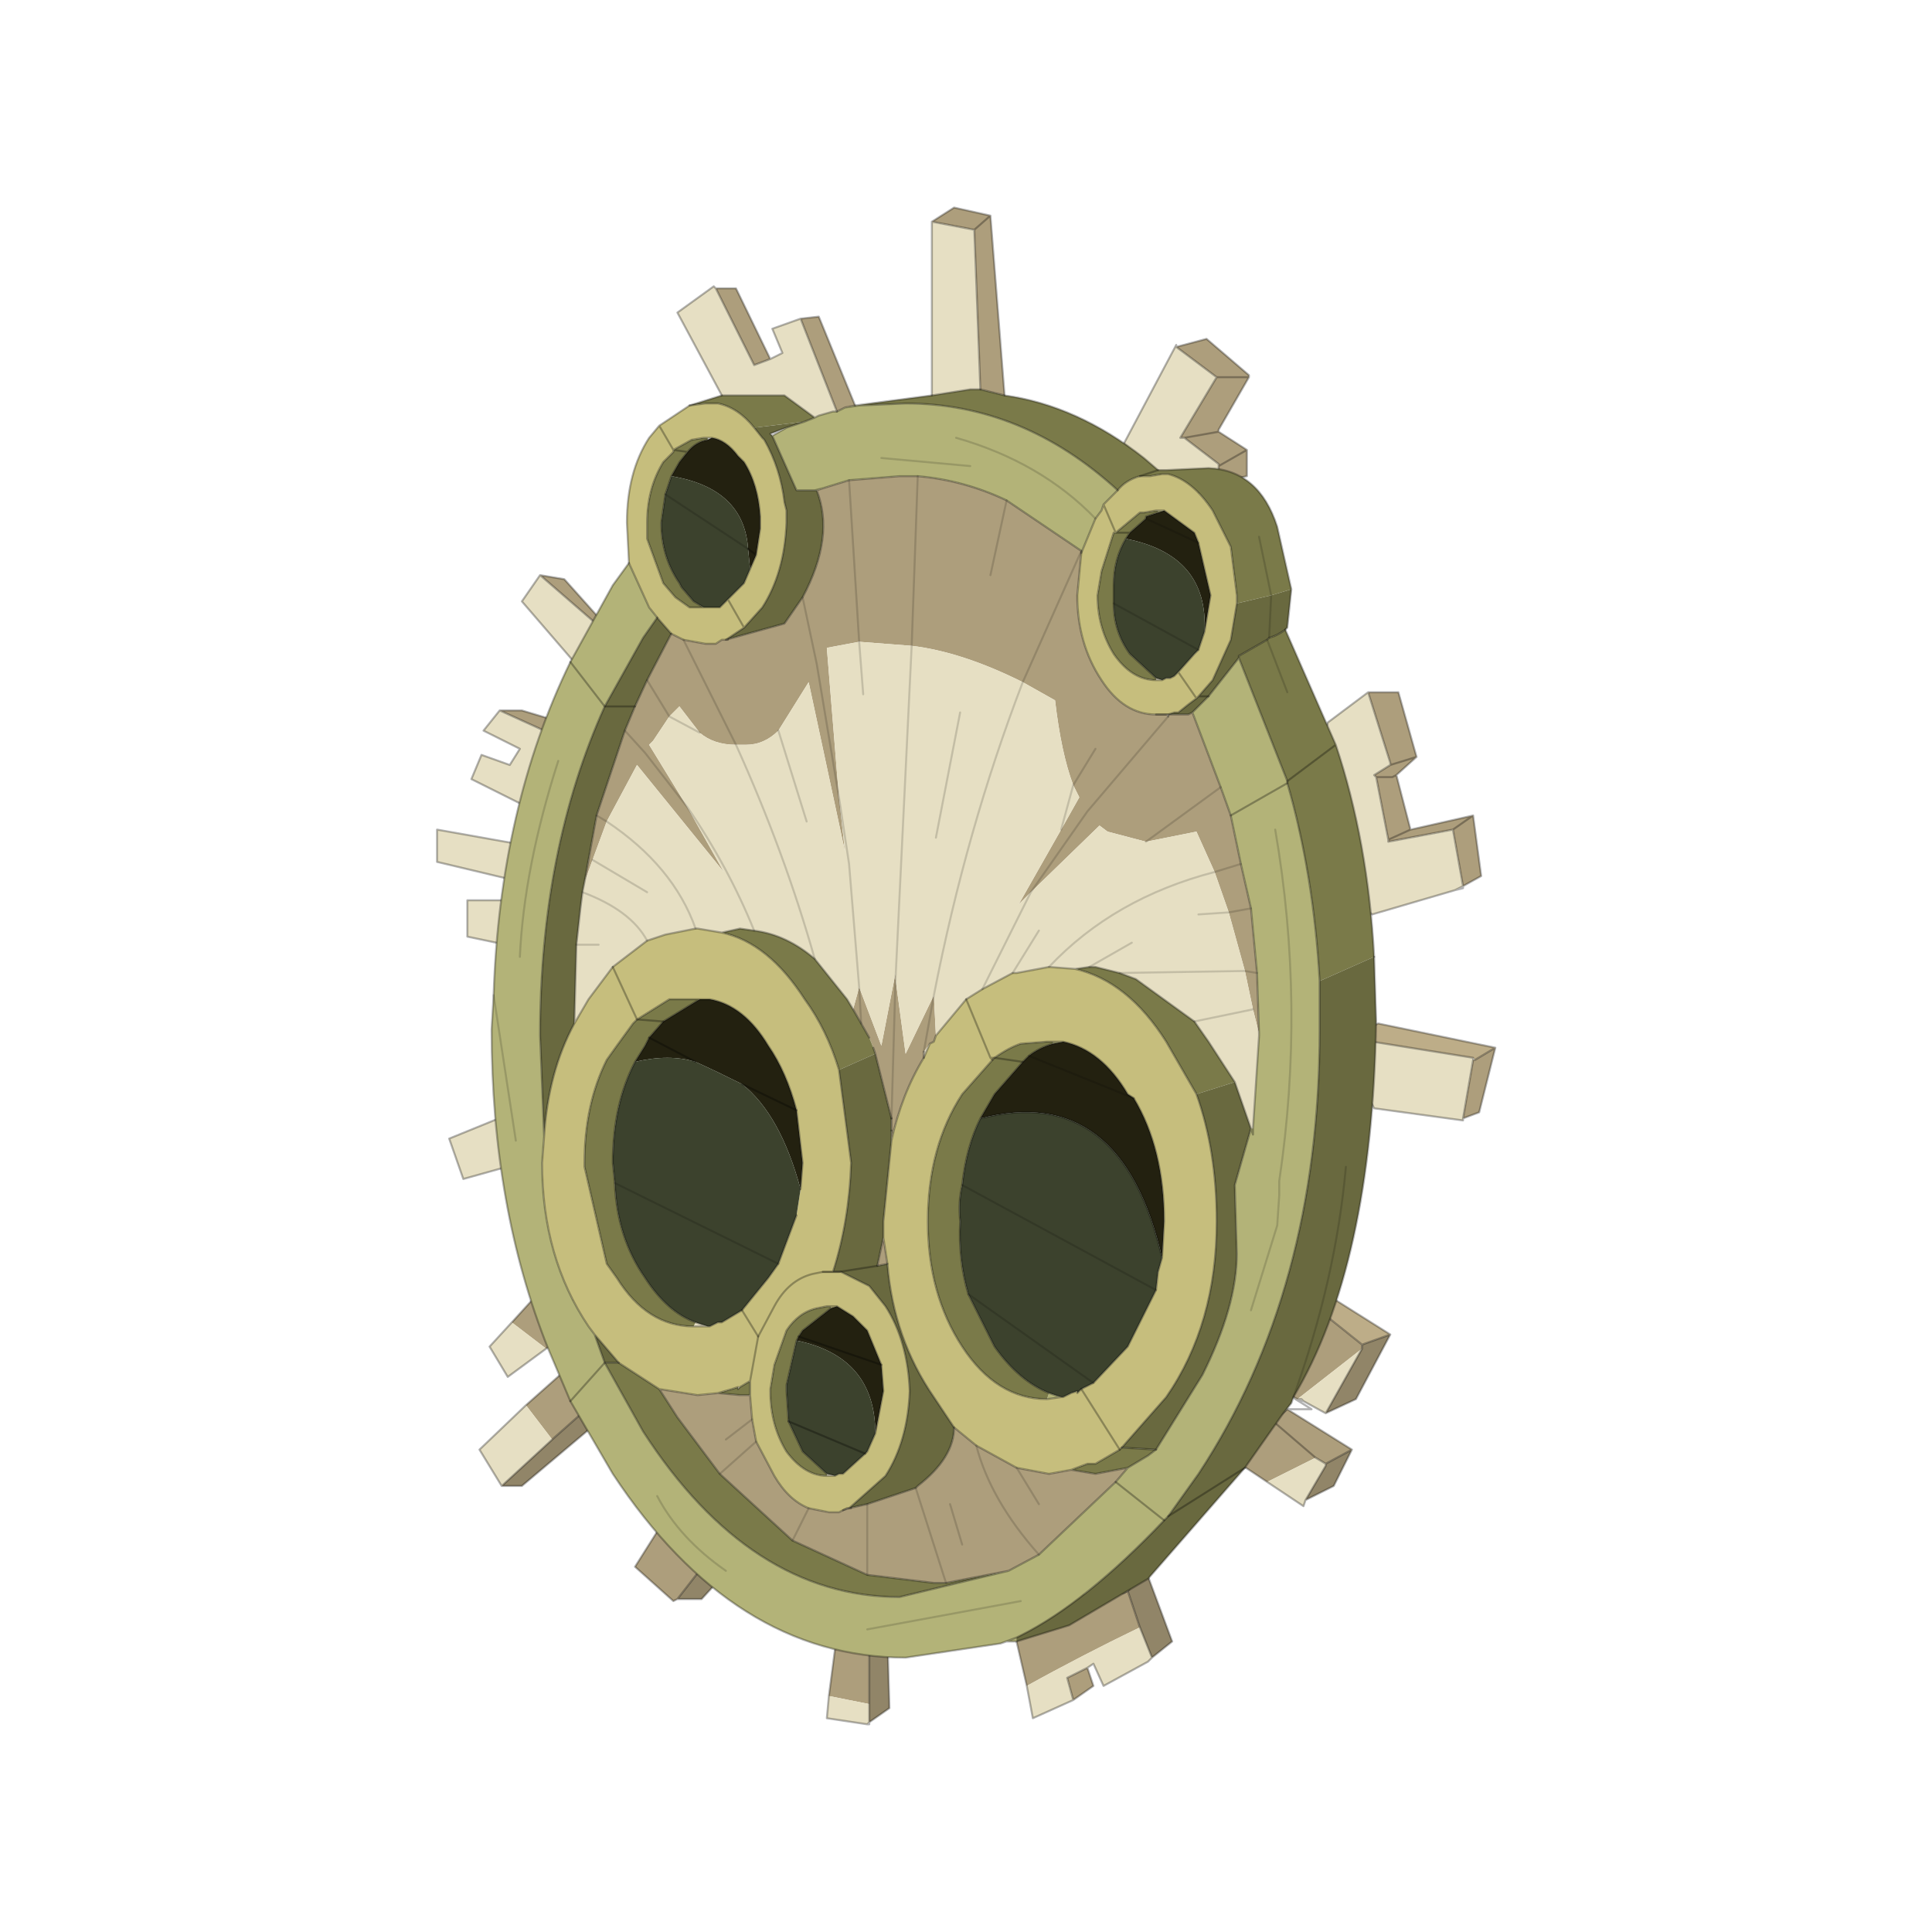 <?xml version="1.0" encoding="UTF-8" standalone="no"?>
<svg xmlns:xlink="http://www.w3.org/1999/xlink" height="440.0px" width="440.0px" xmlns="http://www.w3.org/2000/svg">
  <g transform="matrix(10.0, 0.0, 0.0, 10.0, 0.0, 0.0)">
    <use height="44.0" transform="matrix(0.909, 0.0, 0.0, 0.909, 2.0, 2.0)" width="44.0" xlink:href="#sprite0"/>
  </g>
  <defs>
    <g id="sprite0" transform="matrix(1.0, 0.0, 0.0, 1.0, 0.0, 0.0)">
      <use height="44.0" transform="matrix(1.0, 0.0, 0.0, 1.0, 0.0, 0.0)" width="44.0" xlink:href="#shape0"/>
      <use height="37.55" transform="matrix(1.012, 0.0, 0.0, 1.012, 8.75, 3.0)" width="26.2" xlink:href="#sprite1"/>
    </g>
    <g id="shape0" transform="matrix(1.0, 0.0, 0.0, 1.0, 0.0, 0.0)">
      <path d="M44.0 44.0 L0.0 44.0 0.0 0.0 44.0 0.0 44.0 44.0" fill="#43adca" fill-opacity="0.0" fill-rule="evenodd" stroke="none"/>
    </g>
    <g id="sprite1" transform="matrix(1.0, 0.0, 0.0, 1.0, 0.0, 0.0)">
      <use height="37.55" transform="matrix(1.0, 0.0, 0.0, 1.0, 0.0, 0.0)" width="26.2" xlink:href="#sprite2"/>
    </g>
    <g id="sprite2" transform="matrix(1.0, 0.0, 0.0, 1.0, 10.65, 19.55)">
      <use height="37.55" transform="matrix(1.0, 0.0, 0.0, 1.0, -10.65, -19.55)" width="26.2" xlink:href="#shape1"/>
    </g>
    <g id="shape1" transform="matrix(1.0, 0.0, 0.0, 1.0, 10.65, 19.55)">
      <path d="M7.65 -16.1 L8.4 -16.3 9.45 -15.4 9.45 -15.35 8.65 -15.35 9.45 -15.35 8.7 -14.05 8.7 -14.0 9.4 -13.55 9.4 -12.9 8.7 -12.75 8.7 -13.2 7.85 -13.85 8.7 -14.0 7.85 -13.85 7.75 -13.85 8.65 -15.35 7.65 -16.1 M9.4 -13.55 L8.7 -13.15 8.7 -13.2 8.7 -13.15 9.4 -13.55 M12.6 -5.45 L12.55 -5.5 12.95 -5.75 13.6 -5.95 12.95 -5.75 12.95 -5.8 12.4 -7.55 13.15 -7.55 13.6 -5.95 13.1 -5.5 13.0 -5.45 12.6 -5.45 13.0 -5.45 13.1 -5.5 13.45 -4.15 12.9 -3.9 12.6 -5.45 M14.75 -2.75 L14.5 -4.15 12.9 -3.85 12.9 -3.9 13.45 -4.15 15.0 -4.5 15.2 -3.0 14.75 -2.75 M14.5 -4.15 L15.0 -4.5 14.5 -4.15 M15.05 1.55 L15.55 1.25 15.15 2.85 14.75 3.0 15.0 1.55 15.05 1.55 M11.2 7.8 L11.25 7.8 12.25 8.6 12.25 8.7 10.65 9.95 10.55 9.9 10.5 9.8 11.2 7.8 M10.4 10.2 L12.0 11.2 11.35 11.55 11.1 11.4 10.05 10.5 10.4 10.2 M9.9 12.0 L9.0 11.4 10.05 10.5 11.1 11.4 9.9 12.0 M3.95 17.05 L3.65 15.75 3.65 14.45 5.65 14.85 6.35 14.75 6.45 14.7 6.75 15.6 Q5.3 16.3 3.95 17.05 M5.45 16.6 L5.6 17.05 5.1 17.4 4.95 16.85 5.45 16.6 M-8.1 -10.45 L-7.5 -10.35 -6.65 -9.4 -6.6 -9.15 -8.1 -10.45 M-9.1 -7.1 L-8.55 -7.1 -7.55 -6.8 -7.9 -6.55 -8.0 -6.6 -9.1 -7.1 M-8.45 10.1 L-7.55 9.3 -6.5 9.35 -6.9 10.15 -7.8 10.95 -8.45 10.1 M-8.8 8.05 L-8.3 7.5 -7.3 7.5 -7.8 8.6 -7.95 8.7 -8.8 8.05 M-4.7 14.9 L-4.8 14.95 -5.75 14.1 -5.15 13.15 -4.05 12.95 -4.05 13.0 -4.0 14.0 -4.7 14.9 M-0.3 15.9 L0.05 16.1 0.05 17.5 -0.95 17.3 -0.8 16.15 -0.45 15.8 -0.3 15.9" fill="#ad9e7c" fill-rule="evenodd" stroke="none"/>
      <path d="M7.65 -16.1 L8.65 -15.35 7.75 -13.85 7.85 -13.85 8.7 -13.2 8.7 -12.75 7.95 -12.35 6.35 -13.7 7.65 -16.15 7.65 -16.1 M12.95 -5.75 L12.55 -5.5 12.6 -5.45 12.9 -3.9 12.9 -3.85 14.5 -4.15 14.75 -2.75 14.55 -2.65 12.5 -2.05 10.5 -3.45 11.4 -6.8 12.4 -7.55 12.95 -5.8 12.95 -5.75 M11.7 1.1 L12.5 1.1 15.0 1.5 15.0 1.55 14.75 3.0 14.75 3.05 12.55 2.75 11.7 1.1 M11.35 10.3 L10.8 10.0 10.6 9.95 10.55 9.9 10.6 9.95 10.65 9.95 10.6 9.95 10.55 9.9 10.45 9.85 10.5 9.85 10.5 9.8 10.55 9.9 10.5 9.85 10.55 9.9 10.65 9.95 12.25 8.7 11.35 10.3 M10.85 12.45 L10.8 12.6 9.9 12.0 11.1 11.4 11.35 11.55 11.35 11.6 10.85 12.45 M10.55 9.9 L10.6 9.95 10.55 9.9 M10.65 9.95 L10.8 10.0 10.75 9.95 10.65 9.95 M6.95 16.45 L5.85 17.05 5.6 16.5 5.45 16.6 4.95 16.85 5.1 17.4 4.1 17.85 3.95 17.05 Q5.3 16.3 6.75 15.6 L7.05 16.35 6.95 16.45 M-6.6 -9.15 L-6.55 -8.25 -7.3 -8.35 -8.55 -9.8 -8.1 -10.45 -6.6 -9.15 M-8.0 -6.6 L-8.3 -4.65 -9.8 -5.4 -9.55 -6.0 -8.85 -5.75 -8.6 -6.15 -9.5 -6.6 -9.1 -7.1 -8.0 -6.6 M-8.55 -2.85 L-10.65 -3.35 -10.65 -4.15 -8.4 -3.75 -8.55 -2.85 M-9.9 -1.5 L-9.9 -2.4 -8.8 -2.4 -8.35 -1.75 -8.95 -1.3 -9.9 -1.5 M-9.05 12.1 L-9.6 11.2 -8.45 10.1 -7.8 10.95 -9.05 12.1 M-10.35 3.5 L-9.0 2.95 -8.3 3.5 -8.7 4.1 -8.75 4.15 -10.0 4.5 -10.35 3.5 M-7.95 8.7 L-8.9 9.4 -9.35 8.65 -8.8 8.05 -7.95 8.7 M-0.95 17.3 L0.05 17.5 0.05 17.95 0.0 18.0 -1.0 17.85 -0.95 17.3" fill="#e6dfc3" fill-rule="evenodd" stroke="none"/>
      <path d="M15.55 1.25 L15.05 1.55 15.0 1.5 12.5 1.1 11.7 1.1 11.65 1.1 12.65 0.65 15.55 1.25 M11.25 7.8 L11.6 7.5 12.95 8.35 12.25 8.6 11.25 7.8" fill="#bdad88" fill-rule="evenodd" stroke="none"/>
      <path d="M12.95 8.35 L12.1 9.95 11.35 10.3 12.25 8.7 12.25 8.6 12.95 8.35 M12.0 11.2 L11.55 12.1 10.85 12.45 11.35 11.6 11.35 11.55 12.0 11.2 M6.45 14.7 L6.9 14.2 7.55 15.95 7.05 16.35 6.75 15.6 6.45 14.7 M-6.9 10.15 L-6.65 10.5 -8.55 12.1 -9.05 12.1 -7.8 10.95 -6.9 10.15 M-4.7 14.9 L-4.0 14.0 -4.05 13.0 Q-3.6 13.25 -3.25 13.45 L-3.55 14.3 -4.1 14.9 -4.7 14.9 M0.05 17.5 L0.05 16.1 -0.3 15.9 0.5 15.85 0.55 17.6 0.05 17.95 0.05 17.5" fill="#918568" fill-rule="evenodd" stroke="none"/>
      <path d="M9.45 -15.35 L9.45 -15.4 8.4 -16.3 7.65 -16.1 8.65 -15.35 9.45 -15.35 8.7 -14.05 8.7 -14.0 9.4 -13.55 9.4 -12.9 8.7 -12.75 7.95 -12.35 6.35 -13.7 7.65 -16.15 7.65 -16.1 M8.7 -14.0 L7.85 -13.85 8.7 -13.2 8.7 -13.15 9.4 -13.55 M7.85 -13.85 L7.75 -13.85 8.65 -15.35 M8.7 -12.75 L8.7 -13.2 M12.95 -5.75 L12.55 -5.5 12.6 -5.45 13.0 -5.45 13.1 -5.5 13.6 -5.95 12.95 -5.75 12.95 -5.8 12.4 -7.55 11.4 -6.8 10.5 -3.45 12.5 -2.05 14.55 -2.65 14.75 -2.75 14.5 -4.15 12.9 -3.85 12.9 -3.9 12.6 -5.45 M12.4 -7.55 L13.15 -7.55 13.6 -5.95 M13.45 -4.15 L12.9 -3.9 M14.55 -2.65 L14.75 -2.7 14.75 -2.75 15.2 -3.0 15.0 -4.5 14.5 -4.15 M13.45 -4.15 L13.1 -5.5 M15.0 -4.5 L13.45 -4.15 M15.05 1.55 L15.55 1.25 12.65 0.65 11.65 1.1 11.7 1.1 12.5 1.1 15.0 1.5 15.0 1.55 14.75 3.0 15.15 2.85 15.55 1.25 M15.05 1.55 L15.0 1.55 M14.75 3.0 L14.75 3.05 12.55 2.75 11.7 1.1 11.6 1.1 11.65 1.1 M11.25 7.8 L11.2 7.75 11.2 7.8 10.5 9.8 10.5 9.85 10.55 9.9 10.65 9.95 10.6 9.95 10.55 9.9 10.45 9.85 11.0 10.2 10.4 10.2 12.0 11.2 11.55 12.1 10.85 12.45 10.8 12.6 9.9 12.0 9.0 11.4 10.05 10.5 10.4 10.2 M11.25 7.8 L11.6 7.5 12.95 8.35 12.1 9.95 11.35 10.3 10.8 10.0 10.6 9.95 11.0 10.2 M10.55 9.9 L10.6 9.95 10.55 9.9 10.5 9.8 10.45 9.8 10.5 9.85 10.45 9.85 10.45 9.8 M12.25 8.7 L12.25 8.6 11.25 7.8 M10.65 9.95 L10.75 9.95 10.8 10.0 10.65 9.95 M12.95 8.35 L12.25 8.6 M3.95 17.05 L3.65 15.75 3.65 14.45 5.65 14.85 6.35 14.75 6.45 14.7 6.9 14.2 7.55 15.95 7.05 16.35 6.95 16.45 5.85 17.05 5.6 16.5 5.45 16.6 5.6 17.05 5.1 17.4 4.1 17.85 3.95 17.05 M6.75 15.6 L6.45 14.7 M5.1 17.4 L4.95 16.85 5.45 16.6 M7.05 16.35 L6.95 16.45 M6.75 15.6 L7.05 16.35 M11.1 11.4 L10.05 10.5 M11.35 11.55 L11.1 11.4 M10.85 12.45 L11.35 11.6 11.35 11.55 12.0 11.2 M11.35 10.3 L12.25 8.7 M-8.1 -10.45 L-7.5 -10.35 -6.65 -9.4 -6.6 -9.15 -6.55 -8.25 -7.3 -8.35 -8.55 -9.8 -8.1 -10.45 -6.6 -9.15 M-8.0 -6.6 L-8.3 -4.65 -9.8 -5.4 -9.55 -6.0 -8.85 -5.75 -8.6 -6.15 -9.5 -6.6 -9.1 -7.1 -8.55 -7.1 -7.55 -6.8 -7.9 -6.55 -8.0 -6.6 -9.1 -7.1 M-8.55 -2.85 L-10.65 -3.35 -10.65 -4.15 -8.4 -3.75 -8.55 -2.85 M-9.9 -1.5 L-8.95 -1.3 -8.35 -1.75 -8.8 -2.4 -9.9 -2.4 -9.9 -1.5 M-8.45 10.1 L-7.55 9.3 -6.5 9.35 -6.9 10.15 -6.65 10.5 -8.55 12.1 -9.05 12.1 -9.6 11.2 -8.45 10.1 M-7.8 10.95 L-6.9 10.15 M-10.35 3.5 L-9.0 2.95 -8.3 3.5 -8.7 4.1 -8.75 4.15 -10.0 4.5 -10.35 3.5 M-8.8 8.05 L-8.3 7.5 -7.3 7.5 -7.8 8.6 -7.95 8.7 -8.9 9.4 -9.35 8.65 -8.8 8.05 M-9.05 12.1 L-7.8 10.95 M-4.05 13.0 L-4.05 12.95 -5.15 13.15 -5.75 14.1 -4.8 14.95 -4.7 14.9 -4.0 14.0 -4.05 13.0 Q-3.6 13.25 -3.25 13.45 L-3.55 14.3 -4.1 14.9 -4.7 14.9 M0.05 17.5 L0.05 16.1 -0.3 15.9 -0.45 15.8 -0.8 16.15 -0.95 17.3 -1.0 17.85 0.0 18.0 0.05 17.95 0.05 18.0 0.0 18.0 M0.05 17.5 L0.05 17.95 0.55 17.6 0.5 15.85 -0.3 15.9" fill="none" stroke="#000000" stroke-linecap="round" stroke-linejoin="round" stroke-opacity="0.302" stroke-width="0.05"/>
      <path d="M2.8 -15.05 L2.65 -19.0 1.6 -19.2 2.15 -19.55 3.05 -19.35 3.4 -14.9 3.2 -14.95 2.8 -15.05 M2.65 -19.0 L3.05 -19.35 2.65 -19.0 M-1.1 -12.6 L-0.45 -12.8 0.8 -12.9 1.25 -12.9 Q2.4 -12.8 3.45 -12.3 L5.3 -11.05 5.3 -11.0 5.2 -9.95 Q5.2 -8.75 5.8 -7.85 6.35 -7.0 7.15 -7.0 L7.4 -7.0 7.45 -6.95 7.45 -7.0 7.95 -7.0 8.05 -7.05 8.75 -5.2 9.0 -4.5 9.25 -3.3 8.6 -3.1 9.25 -3.3 9.5 -2.2 9.65 -0.6 9.7 0.9 9.55 0.3 9.35 -0.65 8.95 -2.1 9.5 -2.2 8.95 -2.1 8.6 -3.1 8.15 -4.1 6.9 -3.85 5.95 -4.1 5.75 -4.25 4.05 -2.6 3.75 -2.3 4.8 -4.15 5.25 -4.95 5.1 -5.25 Q4.8 -6.05 4.65 -7.35 L3.85 -7.8 5.3 -11.05 3.85 -7.8 Q2.35 -8.55 1.1 -8.7 L-0.2 -8.8 -1.0 -8.65 -0.7 -4.95 -1.25 -8.25 -1.6 -9.9 -1.25 -8.25 -0.7 -4.95 -0.55 -3.6 -1.45 -7.8 -2.2 -6.6 Q-2.55 -6.25 -3.0 -6.25 L-3.25 -6.25 -4.55 -8.85 -3.25 -6.25 Q-3.8 -6.25 -4.15 -6.55 L-4.65 -7.2 -4.9 -6.95 -5.45 -7.85 -4.9 -6.95 -5.3 -6.35 -5.4 -6.25 -4.45 -4.7 -5.5 -6.05 -6.0 -6.6 -5.5 -6.05 -4.45 -4.7 -3.55 -3.1 -5.7 -5.75 -6.45 -4.35 -6.7 -4.5 -6.45 -4.35 -6.8 -3.4 -7.0 -2.85 -6.7 -4.5 -6.0 -6.6 -5.75 -7.2 -5.45 -7.85 -4.85 -9.0 -4.55 -8.85 -4.0 -8.75 -3.75 -8.75 -3.6 -8.85 -3.5 -8.85 -3.45 -8.85 -3.5 -8.85 -2.05 -9.25 -1.6 -9.9 Q-0.8 -11.4 -1.25 -12.55 L-1.1 -12.6 M-3.75 -17.55 L-3.25 -17.55 -2.4 -15.8 -2.8 -15.65 -3.75 -17.55 M-1.65 -16.8 L-1.2 -16.85 -0.3 -14.65 -0.55 -14.6 -0.75 -14.5 -1.65 -16.8 M-0.45 -12.8 L-0.2 -8.8 -0.45 -12.8 M5.65 -6.15 L5.1 -5.25 5.65 -6.15 M7.45 -6.95 L5.45 -4.6 4.05 -2.6 5.45 -4.6 7.45 -6.95 M6.9 -3.85 L8.75 -5.2 6.9 -3.85 M6.45 11.65 L6.15 12.0 4.25 13.8 3.5 14.2 1.95 14.5 1.2 12.15 1.95 14.5 1.65 14.5 0.0 14.3 -1.85 13.45 -3.65 11.8 -4.7 10.4 -5.15 9.7 -4.2 9.85 -3.7 9.8 -3.15 9.85 -2.9 9.85 -2.85 10.45 -2.75 11.0 -2.3 11.85 Q-1.95 12.45 -1.45 12.65 L-0.95 12.75 -0.7 12.75 -0.6 12.7 -0.45 12.65 0.0 12.55 1.2 12.15 1.25 12.1 Q2.15 11.4 2.15 10.65 L2.7 11.1 Q3.05 12.45 4.25 13.8 3.05 12.45 2.7 11.1 L3.7 11.65 4.5 11.8 5.05 11.7 5.65 11.8 6.45 11.65 M9.35 -0.65 L9.65 -0.6 9.35 -0.65 M3.05 -10.45 L3.45 -12.3 3.05 -10.45 M0.7 -0.45 L0.95 1.4 1.65 -0.05 1.7 0.95 1.65 1.1 1.55 1.15 1.4 1.35 1.4 1.5 Q0.85 2.4 0.6 3.55 L0.6 3.3 0.6 3.0 0.7 -0.45 0.6 3.0 0.2 1.4 0.15 1.25 0.05 1.0 -0.15 0.65 -0.35 0.3 -0.2 -0.25 0.35 1.2 0.7 -0.6 0.7 -0.45 M1.4 1.35 L1.65 -0.05 1.4 1.35 M4.25 12.55 L3.7 11.65 4.25 12.55 M0.5 6.6 L0.25 6.65 0.4 5.95 0.5 6.6 M2.35 13.55 L2.05 12.55 2.35 13.55 M-0.15 0.65 L-0.2 -0.25 -0.15 0.65 M-1.85 13.45 L-1.45 12.65 -1.85 13.45 M-3.5 10.95 L-2.85 10.45 -3.5 10.95 M-3.65 11.8 L-2.75 11.0 -3.65 11.8 M0.0 14.3 L0.0 12.55 0.0 14.3 M1.1 -8.7 L1.25 -12.9 1.1 -8.7" fill="#ad9e7c" fill-rule="evenodd" stroke="none"/>
      <path d="M1.6 -19.2 L2.65 -19.0 2.8 -15.05 2.55 -15.05 1.6 -14.9 1.6 -19.2 M-3.6 -14.9 L-4.7 -16.95 -3.8 -17.6 -3.75 -17.55 -2.8 -15.65 -2.4 -15.8 -2.1 -15.95 -2.35 -16.55 -1.65 -16.8 -0.75 -14.5 -0.85 -14.5 -1.2 -14.4 -1.3 -14.35 -2.05 -14.9 -3.6 -14.9 M-0.7 -4.95 L-1.0 -8.65 -0.2 -8.8 1.1 -8.7 Q2.35 -8.55 3.85 -7.8 L4.65 -7.35 Q4.8 -6.05 5.1 -5.25 L4.8 -4.15 5.1 -5.25 5.25 -4.95 4.8 -4.15 3.75 -2.3 4.05 -2.6 5.75 -4.25 5.95 -4.1 6.9 -3.85 8.15 -4.1 8.6 -3.1 Q6.1 -2.45 4.5 -0.75 6.1 -2.45 8.6 -3.1 L8.95 -2.1 9.35 -0.65 9.55 0.3 9.7 0.9 9.7 0.95 9.55 3.25 9.5 3.25 9.1 2.1 8.45 1.1 8.1 0.6 6.65 -0.45 6.25 -0.6 5.65 -0.75 5.5 -0.75 5.15 -0.7 4.5 -0.75 3.7 -0.6 3.6 -0.6 4.25 -1.65 3.6 -0.6 2.85 -0.2 4.05 -2.6 2.85 -0.2 2.45 0.05 1.7 0.95 1.65 -0.05 0.95 1.4 0.7 -0.45 1.1 -8.7 0.7 -0.45 0.7 -0.6 0.35 1.2 -0.2 -0.25 -0.45 -3.3 -0.7 -4.95 -0.45 -3.3 -0.2 -0.25 -0.35 0.3 -0.5 0.05 -1.3 -0.95 Q-2.05 -3.6 -3.25 -6.25 -2.05 -3.6 -1.3 -0.95 -2.0 -1.55 -2.8 -1.65 -3.45 -3.25 -4.45 -4.7 -3.45 -3.25 -2.8 -1.65 L-3.15 -1.7 -3.6 -1.6 -4.2 -1.7 -4.25 -1.7 -5.0 -1.55 -5.45 -1.4 Q-5.85 -2.15 -7.05 -2.6 -5.85 -2.15 -5.45 -1.4 L-6.3 -0.75 -6.9 0.05 -7.25 0.65 -7.25 0.6 -7.2 -1.3 -7.1 -2.2 -7.05 -2.6 -7.0 -2.85 -6.8 -3.4 -6.45 -4.35 -5.7 -5.75 -3.55 -3.1 -4.45 -4.7 -5.4 -6.25 -5.3 -6.35 -4.9 -6.95 -4.65 -7.2 -4.15 -6.55 Q-3.8 -6.25 -3.25 -6.25 L-3.0 -6.25 Q-2.55 -6.25 -2.2 -6.6 L-1.45 -7.8 -0.55 -3.6 -0.7 -4.95 M7.15 -7.85 L7.15 -7.9 7.3 -7.85 7.15 -7.85 M7.45 -6.95 L7.4 -7.0 7.45 -7.0 7.45 -6.95 M7.15 -7.0 L7.4 -7.0 7.15 -7.0 M6.55 -1.35 L5.5 -0.75 6.55 -1.35 M8.2 -2.05 L8.95 -2.1 8.2 -2.05 M9.35 -0.65 L6.25 -0.6 9.35 -0.65 M1.7 -3.95 L2.3 -7.05 1.7 -3.95 M3.85 -7.8 Q2.45 -4.15 1.65 -0.05 2.45 -4.15 3.85 -7.8 M9.55 0.3 L8.1 0.6 9.55 0.3 M1.4 1.35 L1.55 1.15 1.4 1.5 1.4 1.35 M-0.1 -7.5 L-0.2 -8.8 -0.1 -7.5 M-3.85 -9.65 L-4.05 -9.65 -3.85 -9.65 M-4.15 -6.55 L-4.9 -6.95 -4.15 -6.55 M-5.45 -2.6 L-6.8 -3.4 -5.45 -2.6 M-6.45 -4.35 Q-4.8 -3.25 -4.25 -1.7 -4.8 -3.25 -6.45 -4.35 M-4.15 0.05 L-3.9 0.05 -4.15 0.05 M-6.65 -1.3 L-7.2 -1.3 -6.65 -1.3 M-1.5 -4.35 L-2.2 -6.6 -1.5 -4.35 M-4.3 8.15 L-4.25 8.05 -3.95 8.15 -4.3 8.15 M-3.2 9.65 L-3.15 9.65 -3.2 9.7 -3.2 9.65 M-1.0 11.85 L-1.0 11.8 -0.8 11.85 -1.0 11.85 M-0.6 12.7 L-0.5 12.65 -0.45 12.65 -0.4 12.65 -0.45 12.65 -0.6 12.7" fill="#e6dfc3" fill-rule="evenodd" stroke="none"/>
      <path d="M5.3 -11.0 L5.3 -11.05 3.45 -12.3 Q2.4 -12.8 1.25 -12.9 L0.8 -12.9 -0.45 -12.8 -1.1 -12.6 -1.3 -12.55 -1.1 -12.6 -1.25 -12.55 -1.3 -12.55 -1.75 -12.55 -2.35 -13.9 -2.0 -14.1 -1.55 -14.25 -1.3 -14.35 -1.2 -14.4 -0.85 -14.5 -0.75 -14.5 -0.55 -14.6 -0.2 -14.65 -0.55 -14.6 -0.3 -14.65 -0.2 -14.65 0.95 -14.7 Q3.85 -14.7 6.2 -12.55 L5.85 -12.2 5.8 -12.05 5.65 -11.85 5.3 -11.0 M2.2 -13.85 Q4.3 -13.25 5.65 -11.85 4.3 -13.25 2.2 -13.85 M3.7 15.95 L3.45 15.95 3.7 15.85 3.3 16.0 0.95 16.35 Q-3.3 16.35 -6.3 11.8 L-7.35 10.0 -7.9 8.7 Q-9.3 5.2 -9.3 0.8 L-9.25 -0.05 Q-9.1 -4.7 -7.35 -8.3 L-6.3 -10.2 -5.9 -10.75 -5.4 -9.65 -5.2 -9.4 -5.55 -8.9 -6.5 -7.2 -7.35 -8.3 -6.5 -7.2 Q-8.1 -3.65 -8.1 0.95 L-8.0 3.45 -8.05 4.1 Q-8.05 6.45 -6.9 8.15 L-6.75 8.35 -6.5 9.05 -5.55 10.75 Q-2.9 14.85 0.8 14.85 L3.5 14.2 4.25 13.8 6.15 12.0 6.45 11.65 6.95 11.35 7.15 11.2 8.3 9.35 Q9.15 7.65 9.15 6.35 L9.1 4.65 9.5 3.25 9.55 3.4 9.55 3.25 9.55 3.4 9.5 3.25 9.55 3.25 9.7 0.95 9.7 0.9 9.65 -0.6 9.5 -2.2 9.25 -3.3 9.0 -4.5 8.75 -5.2 8.05 -7.05 8.45 -7.45 9.2 -8.4 10.4 -5.35 10.4 -5.3 Q11.05 -3.05 11.2 -0.4 L11.2 0.8 Q11.2 7.25 8.2 11.8 L7.45 12.85 7.35 12.95 6.15 12.0 7.35 12.95 Q5.4 15.0 3.8 15.8 L3.7 15.85 3.7 15.95 M7.2 -12.0 L7.2 -12.05 7.35 -12.05 7.2 -12.0 M7.45 -7.0 L7.4 -7.0 7.45 -7.0 M9.0 -4.5 L10.4 -5.3 9.0 -4.5 M9.5 7.75 L10.15 5.65 10.2 4.9 10.2 4.55 Q10.85 0.2 10.1 -4.15 10.85 0.2 10.2 4.55 L10.2 4.9 10.15 5.65 9.5 7.75 M4.6 1.15 L4.6 1.1 4.85 1.1 4.6 1.15 M4.45 9.95 L4.5 9.8 4.8 9.9 4.45 9.95 M5.6 11.55 L5.65 11.55 5.6 11.55 M3.8 15.8 L3.7 15.85 3.8 15.8 M-8.6 -1.0 Q-8.5 -3.2 -7.65 -5.85 -8.5 -3.2 -8.6 -1.0 M-8.7 3.55 L-9.25 -0.05 -8.7 3.55 M-3.5 14.2 Q-4.65 13.4 -5.2 12.35 -4.65 13.4 -3.5 14.2 M-7.35 10.0 L-6.5 9.05 -7.35 10.0 M3.8 14.95 L0.0 15.65 3.8 14.95 M2.55 -13.15 L0.35 -13.35 2.55 -13.15" fill="#b3b378" fill-rule="evenodd" stroke="none"/>
      <path d="M1.6 -14.9 L2.55 -15.05 2.8 -15.05 3.2 -14.95 3.4 -14.9 Q5.2 -14.65 6.85 -13.35 L7.2 -13.05 7.4 -13.05 8.45 -13.1 Q9.7 -13.05 10.15 -11.65 L10.5 -10.1 10.0 -9.95 9.15 -9.75 9.15 -9.95 9.0 -11.15 8.55 -12.05 Q8.05 -12.8 7.45 -12.95 L7.3 -12.95 7.0 -12.9 6.75 -12.9 7.2 -13.05 6.75 -12.9 Q6.4 -12.8 6.2 -12.55 3.85 -14.7 0.95 -14.7 L-0.2 -14.65 -0.3 -14.65 1.6 -14.9 M10.35 -9.1 L11.6 -6.25 Q12.4 -3.85 12.55 -1.0 L11.2 -0.4 Q11.05 -3.05 10.4 -5.3 L10.4 -5.35 9.2 -8.4 9.2 -8.45 9.9 -8.85 9.95 -8.9 Q10.15 -8.95 10.35 -9.1 M-4.4 -14.65 L-3.6 -14.9 -2.05 -14.9 -1.3 -14.35 -1.55 -14.25 -2.8 -14.1 Q-3.2 -14.6 -3.7 -14.7 L-4.0 -14.7 -4.4 -14.65 M9.7 -11.4 L10.0 -9.95 9.7 -11.4 M6.15 -11.5 L6.75 -12.0 6.85 -12.0 7.15 -12.05 7.2 -12.05 7.2 -12.0 6.9 -11.9 6.9 -11.85 6.5 -11.5 6.4 -11.35 Q6.1 -10.85 6.1 -10.2 L6.1 -9.95 6.1 -9.75 Q6.1 -9.05 6.5 -8.5 L7.15 -7.9 7.15 -7.85 Q6.55 -7.85 6.1 -8.5 5.7 -9.15 5.7 -9.95 L5.8 -10.55 6.1 -11.5 6.15 -11.5 6.5 -11.5 6.15 -11.5 M11.6 -6.25 L10.4 -5.35 11.6 -6.25 M5.15 -0.7 L5.5 -0.75 5.65 -0.75 6.25 -0.6 6.65 -0.45 8.1 0.6 8.45 1.1 9.1 2.1 8.15 2.4 7.4 1.1 Q6.45 -0.4 5.15 -0.7 M7.15 11.2 L6.95 11.35 6.45 11.65 5.65 11.8 5.05 11.7 5.45 11.55 5.6 11.55 5.65 11.55 6.25 11.2 6.3 11.15 7.15 11.2 M10.4 -7.55 L9.9 -8.85 10.4 -7.55 M4.6 1.15 Q4.25 1.25 4.0 1.45 L3.85 1.6 3.15 1.5 3.85 1.6 3.15 2.4 2.8 3.0 Q2.45 3.7 2.35 4.65 2.25 5.05 2.3 5.55 2.25 6.5 2.5 7.35 L3.15 8.65 Q3.75 9.5 4.5 9.8 L4.45 9.95 Q3.2 9.95 2.35 8.65 1.5 7.35 1.5 5.55 1.5 3.7 2.35 2.4 L3.1 1.55 3.15 1.5 Q3.5 1.25 3.8 1.15 L4.45 1.1 4.6 1.1 4.6 1.15 M1.95 14.5 L3.5 14.2 0.8 14.85 Q-2.9 14.85 -5.55 10.75 L-6.5 9.05 -6.15 9.05 -5.15 9.7 -4.7 10.4 -3.65 11.8 -1.85 13.45 0.0 14.3 1.65 14.5 1.95 14.5 M-4.8 -13.55 L-4.35 -13.8 -4.05 -13.85 -3.95 -13.85 -3.95 -13.8 Q-4.25 -13.75 -4.45 -13.5 L-4.65 -13.25 -4.85 -12.9 -5.0 -12.45 -5.1 -11.75 Q-5.1 -10.9 -4.65 -10.25 L-4.6 -10.15 -4.3 -9.8 -4.05 -9.65 -4.4 -9.65 -4.75 -9.9 -5.05 -10.25 -5.45 -11.35 -5.45 -11.75 Q-5.45 -12.6 -5.05 -13.25 L-4.8 -13.5 -4.8 -13.55 -4.45 -13.5 -4.8 -13.55 M-1.3 -0.95 L-0.5 0.05 -0.35 0.3 -0.15 0.65 0.05 1.0 0.15 1.25 0.2 1.4 -0.7 1.8 Q-1.0 0.8 -1.55 0.05 -2.45 -1.35 -3.6 -1.6 L-3.15 -1.7 -2.8 -1.65 Q-2.0 -1.55 -1.3 -0.95 M-5.7 0.55 L-4.9 0.05 -4.3 0.05 -4.15 0.05 -5.05 0.6 -5.4 1.0 -5.5 1.2 -5.75 1.6 Q-6.3 2.65 -6.3 4.1 L-6.25 4.6 Q-6.2 5.95 -5.5 6.95 -4.95 7.8 -4.25 8.05 L-4.3 8.15 Q-5.45 8.15 -6.2 6.95 L-6.45 6.6 -7.0 4.2 -7.0 4.1 Q-7.0 2.65 -6.45 1.55 L-6.2 1.2 -5.8 0.65 -5.7 0.55 -5.05 0.6 -5.7 0.55 M-3.15 9.65 L-2.9 9.5 -2.9 9.75 -2.9 9.85 -3.15 9.85 -3.7 9.8 -3.35 9.7 -3.2 9.65 -3.2 9.7 -3.15 9.65 M-0.9 7.7 L-1.6 8.25 -1.7 8.4 -1.75 8.5 -2.0 9.6 -2.0 9.75 -1.95 10.5 -1.6 11.25 -1.0 11.8 -1.0 11.85 Q-1.55 11.85 -2.0 11.25 -2.4 10.6 -2.4 9.75 L-2.4 9.7 -2.3 9.1 -2.0 8.25 Q-1.7 7.8 -1.25 7.7 L-1.0 7.65 -0.9 7.65 -0.9 7.7" fill="#7a7a49" fill-rule="evenodd" stroke="none"/>
      <path d="M5.3 -11.0 L5.65 -11.85 5.8 -12.05 5.85 -12.2 6.2 -12.55 Q6.4 -12.8 6.75 -12.9 L7.0 -12.9 7.3 -12.95 7.45 -12.95 Q8.05 -12.8 8.55 -12.05 L9.0 -11.15 9.15 -9.95 9.15 -9.75 9.0 -8.85 8.55 -7.85 8.2 -7.45 8.15 -7.4 7.7 -8.05 8.15 -7.4 7.95 -7.25 7.7 -7.05 7.65 -7.05 7.6 -7.05 7.45 -7.0 7.4 -7.0 7.15 -7.0 Q6.35 -7.0 5.8 -7.85 5.2 -8.75 5.2 -9.95 L5.3 -11.0 M-5.9 -10.75 L-5.95 -11.75 Q-5.95 -13.0 -5.4 -13.85 L-5.15 -14.15 -4.4 -14.65 -4.0 -14.7 -3.7 -14.7 Q-3.2 -14.6 -2.8 -14.1 L-2.6 -13.85 -2.55 -13.8 Q-2.15 -13.1 -2.05 -12.25 L-2.0 -12.05 -2.0 -11.75 Q-2.05 -10.5 -2.6 -9.65 L-3.05 -9.15 -3.45 -9.85 -3.05 -9.15 -3.5 -8.85 -3.45 -8.85 -3.5 -8.85 -3.6 -8.85 -3.75 -8.75 -4.0 -8.75 -4.55 -8.85 -4.85 -9.0 -5.2 -9.4 -5.4 -9.65 -5.9 -10.75 M7.2 -12.05 L7.15 -12.05 6.85 -12.0 6.75 -12.0 6.15 -11.5 6.1 -11.5 5.8 -10.55 5.7 -9.95 Q5.7 -9.15 6.1 -8.5 6.55 -7.85 7.15 -7.85 L7.3 -7.85 7.4 -7.9 7.5 -7.9 7.6 -7.95 7.7 -8.05 8.1 -8.5 8.2 -8.6 8.35 -9.05 8.45 -9.65 8.5 -9.95 8.2 -11.25 8.1 -11.5 7.35 -12.05 7.2 -12.05 M5.85 -12.2 L6.15 -11.5 5.85 -12.2 M4.5 -0.75 L5.15 -0.7 Q6.45 -0.4 7.4 1.1 L8.15 2.4 Q8.65 3.8 8.65 5.55 8.65 8.1 7.4 9.9 L6.3 11.15 6.25 11.2 5.3 9.7 6.25 11.2 5.65 11.55 5.6 11.55 5.45 11.55 5.05 11.7 4.5 11.8 3.7 11.65 2.7 11.1 2.15 10.65 1.65 9.9 Q0.65 8.45 0.5 6.6 L0.4 5.95 0.4 5.8 0.4 5.6 0.4 5.55 0.6 3.55 Q0.85 2.4 1.4 1.5 L1.55 1.15 1.65 1.1 1.7 0.95 2.45 0.05 2.85 -0.2 3.6 -0.6 3.7 -0.6 4.5 -0.75 M7.3 6.45 L7.35 5.55 Q7.35 3.75 6.6 2.5 L6.45 2.4 Q5.8 1.3 4.85 1.1 L4.6 1.1 4.45 1.1 3.8 1.15 Q3.5 1.25 3.15 1.5 L3.1 1.55 2.35 2.4 Q1.5 3.7 1.5 5.55 1.5 7.35 2.35 8.65 3.2 9.95 4.45 9.95 L4.8 9.9 4.85 9.9 5.05 9.8 5.2 9.75 5.2 9.8 5.25 9.75 5.3 9.7 5.6 9.55 6.45 8.65 7.15 7.25 7.2 6.8 7.3 6.45 M3.05 1.5 L2.45 0.05 3.05 1.5 3.15 1.5 3.05 1.5 3.1 1.55 3.05 1.5 M-0.7 6.8 L-0.65 6.8 0.05 7.15 0.45 7.65 Q1.0 8.5 1.05 9.75 1.0 11.0 0.45 11.85 L-0.45 12.65 -0.4 12.65 -0.45 12.65 -0.5 12.65 -0.6 12.7 -0.7 12.75 -0.95 12.75 -1.45 12.65 Q-1.95 12.45 -2.3 11.85 L-2.75 11.0 -2.85 10.45 -2.9 9.85 -2.9 9.75 -2.9 9.5 -3.15 9.65 -3.2 9.65 -3.35 9.7 -3.7 9.8 -4.2 9.85 -5.15 9.7 -6.15 9.05 -6.75 8.35 -6.9 8.15 Q-8.05 6.45 -8.05 4.1 L-8.0 3.45 Q-7.9 1.85 -7.25 0.65 L-6.9 0.05 -6.3 -0.75 -5.45 -1.4 -5.0 -1.55 -4.25 -1.7 -4.2 -1.7 -3.6 -1.6 Q-2.45 -1.35 -1.55 0.05 -1.0 0.8 -0.7 1.8 L-0.4 4.1 Q-0.45 5.55 -0.85 6.8 L-0.95 6.8 -1.1 6.8 -1.35 6.85 Q-1.95 7.0 -2.3 7.65 L-2.7 8.4 -2.3 7.65 Q-1.95 7.0 -1.35 6.85 L-1.1 6.8 -0.95 6.8 -0.85 6.8 -0.7 6.8 -1.1 6.8 -0.7 6.8 M-3.95 -13.85 L-4.05 -13.85 -4.35 -13.8 -4.8 -13.55 -5.15 -14.15 -4.8 -13.55 -4.8 -13.5 -4.8 -13.55 -4.8 -13.5 -5.05 -13.25 Q-5.45 -12.6 -5.45 -11.75 L-5.45 -11.35 -5.05 -10.25 -4.75 -9.9 -4.4 -9.65 -4.05 -9.65 -3.85 -9.65 -3.75 -9.65 -3.65 -9.65 -3.45 -9.85 -3.05 -10.25 -2.9 -10.6 -2.75 -10.95 -2.65 -11.6 -2.65 -11.75 -2.65 -11.9 Q-2.7 -12.7 -3.05 -13.25 L-3.2 -13.4 Q-3.5 -13.8 -3.85 -13.85 L-3.95 -13.85 M-5.7 0.55 L-6.3 -0.75 -5.7 0.55 -5.8 0.65 -6.2 1.2 -6.45 1.55 Q-7.0 2.65 -7.0 4.1 L-7.0 4.2 -6.45 6.6 -6.2 6.95 Q-5.45 8.15 -4.3 8.15 L-3.95 8.15 -3.9 8.15 -3.7 8.05 -3.6 8.05 -3.1 7.75 -2.45 6.95 -2.2 6.6 -1.75 5.4 -1.65 4.75 -1.6 4.1 -1.75 2.8 Q-2.0 1.85 -2.45 1.2 -3.05 0.2 -3.9 0.05 L-4.15 0.05 -4.3 0.05 -4.9 0.05 -5.7 0.55 M-2.7 8.4 L-3.1 7.75 -2.7 8.4 -2.9 9.5 -2.7 8.4 M-0.9 7.7 L-0.9 7.65 -1.0 7.65 -1.25 7.7 Q-1.7 7.8 -2.0 8.25 L-2.3 9.1 -2.4 9.7 -2.4 9.75 Q-2.4 10.6 -2.0 11.25 -1.55 11.85 -1.0 11.85 L-0.8 11.85 -0.7 11.8 -0.6 11.8 -0.05 11.3 0.0 11.25 0.2 10.8 0.4 9.75 0.35 9.1 0.0 8.25 -0.35 7.9 -0.75 7.65 -0.9 7.65 -0.75 7.65 -0.9 7.7" fill="#c6be7d" fill-rule="evenodd" stroke="none"/>
      <path d="M6.5 -11.5 L6.9 -11.85 6.9 -11.9 7.2 -12.0 7.35 -12.05 8.1 -11.5 8.2 -11.25 8.5 -9.95 8.45 -9.65 8.35 -9.05 Q8.45 -10.95 6.4 -11.35 L6.5 -11.5 M6.9 -11.85 L8.2 -11.25 6.9 -11.85 M4.85 1.1 Q5.8 1.3 6.45 2.4 L6.6 2.5 Q7.35 3.75 7.35 5.55 L7.3 6.45 Q6.3 2.1 2.8 3.0 L3.15 2.4 3.85 1.6 4.0 1.45 Q4.25 1.25 4.6 1.15 L4.85 1.1 M4.0 1.45 L6.6 2.5 4.0 1.45 M-3.85 -13.85 Q-3.5 -13.8 -3.2 -13.4 L-3.05 -13.25 Q-2.7 -12.7 -2.65 -11.9 L-2.65 -11.75 -2.65 -11.6 -2.75 -10.95 -2.9 -10.6 -2.95 -11.1 Q-3.05 -12.6 -4.85 -12.9 L-4.65 -13.25 -4.45 -13.5 Q-4.25 -13.75 -3.95 -13.8 L-3.85 -13.85 M-2.75 -10.95 L-2.95 -11.1 -2.75 -10.95 M-3.9 0.05 Q-3.05 0.2 -2.45 1.2 -2.0 1.85 -1.75 2.8 L-1.6 4.1 -1.65 4.75 Q-2.15 2.9 -3.1 2.15 -3.7 1.85 -4.25 1.6 L-5.4 1.0 -4.25 1.6 Q-4.9 1.4 -5.75 1.6 L-5.5 1.2 -5.4 1.0 -5.05 0.6 -4.15 0.05 -3.9 0.05 M-1.75 2.8 L-3.1 2.15 -1.75 2.8 M-1.75 8.5 L-1.7 8.4 -1.6 8.25 -0.9 7.7 -0.75 7.65 -0.35 7.9 0.0 8.25 0.35 9.1 0.4 9.75 0.2 10.8 Q0.2 8.9 -1.75 8.5 M-1.7 8.4 L0.35 9.1 -1.7 8.4" fill="#232110" fill-rule="evenodd" stroke="none"/>
      <path d="M10.5 -10.1 L10.4 -9.15 10.35 -9.1 Q10.15 -8.95 9.95 -8.9 L9.9 -8.85 9.2 -8.45 9.2 -8.4 8.45 -7.45 8.05 -7.05 7.95 -7.0 7.45 -7.0 7.6 -7.05 7.65 -7.05 7.7 -7.05 7.95 -7.25 8.15 -7.4 8.2 -7.45 8.55 -7.85 9.0 -8.85 9.15 -9.75 10.0 -9.95 9.95 -8.9 10.0 -9.95 10.5 -10.1 M12.55 -1.0 L12.6 0.6 Q12.5 6.65 10.55 9.9 L10.5 10.05 10.3 10.3 9.35 11.65 6.95 14.4 5.0 15.55 3.7 15.95 3.7 15.85 3.8 15.8 Q5.4 15.0 7.35 12.95 L7.45 12.85 8.2 11.8 Q11.2 7.25 11.2 0.8 L11.2 -0.4 12.55 -1.0 M-1.55 -14.25 L-2.0 -14.1 -2.4 -13.95 -2.35 -13.9 -1.75 -12.55 -1.3 -12.55 -1.25 -12.55 Q-0.8 -11.4 -1.6 -9.9 L-2.05 -9.25 -3.5 -8.85 -3.05 -9.15 -2.6 -9.65 Q-2.05 -10.5 -2.0 -11.75 L-2.0 -12.05 -2.05 -12.25 Q-2.15 -13.1 -2.55 -13.8 L-2.6 -13.85 -2.8 -14.1 -1.55 -14.25 M8.2 -7.45 L8.45 -7.45 8.2 -7.45 M9.5 3.25 L9.1 4.65 9.15 6.35 Q9.15 7.65 8.3 9.35 L7.15 11.2 6.3 11.15 7.4 9.9 Q8.65 8.1 8.65 5.55 8.65 3.8 8.15 2.4 L9.1 2.1 9.5 3.25 M11.85 4.2 Q11.6 7.0 10.55 9.9 11.6 7.0 11.85 4.2 M9.35 11.65 L7.45 12.85 9.35 11.65 M2.15 10.65 Q2.15 11.4 1.25 12.1 L1.2 12.15 0.0 12.55 -0.45 12.65 0.45 11.85 Q1.0 11.0 1.05 9.75 1.0 8.5 0.45 7.65 L0.05 7.15 -0.65 6.8 -0.7 6.8 0.25 6.65 -0.7 6.8 -0.85 6.8 Q-0.45 5.55 -0.4 4.1 L-0.7 1.8 0.2 1.4 0.6 3.0 0.6 3.3 0.6 3.55 0.4 5.55 0.4 5.6 0.4 5.8 0.4 5.95 0.25 6.65 0.5 6.6 Q0.65 8.45 1.65 9.9 L2.15 10.65 M-6.15 9.05 L-6.5 9.05 -6.75 8.35 -6.15 9.05 M-4.85 -9.0 L-5.45 -7.85 -5.75 -7.2 -6.5 -7.2 -5.75 -7.2 -6.0 -6.6 -6.7 -4.5 -7.0 -2.85 -7.05 -2.6 -7.1 -2.2 -7.2 -1.3 -7.25 0.6 -7.25 0.65 Q-7.9 1.85 -8.0 3.45 L-8.1 0.95 Q-8.1 -3.65 -6.5 -7.2 L-5.55 -8.9 -5.2 -9.4 -4.85 -9.0" fill="#69693f" fill-rule="evenodd" stroke="none"/>
      <path d="M8.35 -9.05 L8.2 -8.6 8.1 -8.5 7.7 -8.05 7.6 -7.95 7.5 -7.9 7.4 -7.9 7.3 -7.85 7.15 -7.9 6.5 -8.5 Q6.1 -9.05 6.1 -9.75 L6.1 -9.95 6.1 -10.2 Q6.1 -10.85 6.4 -11.35 8.45 -10.95 8.35 -9.05 M6.1 -9.75 L8.2 -8.6 6.1 -9.75 M7.3 6.45 L7.2 6.8 7.15 7.25 6.45 8.65 5.6 9.55 5.3 9.7 5.25 9.75 5.2 9.8 5.2 9.75 5.05 9.8 4.85 9.9 4.8 9.9 4.5 9.8 Q3.75 9.5 3.15 8.65 L2.5 7.35 Q2.25 6.5 2.3 5.55 2.25 5.05 2.35 4.65 2.45 3.7 2.8 3.0 6.3 2.1 7.3 6.45 M7.15 7.25 L2.35 4.65 7.15 7.25 M2.5 7.35 L5.6 9.55 2.5 7.35 M-2.9 -10.6 L-3.05 -10.25 -3.45 -9.85 -3.65 -9.65 -3.75 -9.65 -3.85 -9.65 -4.05 -9.65 -4.3 -9.8 -4.6 -10.15 -4.65 -10.25 Q-5.1 -10.9 -5.1 -11.75 L-5.0 -12.45 -4.85 -12.9 Q-3.05 -12.6 -2.95 -11.1 L-2.9 -10.6 M-5.0 -12.45 L-2.95 -11.1 -5.0 -12.45 M-1.65 4.75 L-1.75 5.4 -2.2 6.6 -2.45 6.95 -3.1 7.75 -3.6 8.05 -3.7 8.05 -3.9 8.15 -3.95 8.15 -4.25 8.05 Q-4.95 7.8 -5.5 6.95 -6.2 5.95 -6.25 4.6 L-6.3 4.1 Q-6.3 2.65 -5.75 1.6 -4.9 1.4 -4.25 1.6 -3.7 1.85 -3.1 2.15 -2.15 2.9 -1.65 4.75 M-2.2 6.6 L-6.25 4.6 -2.2 6.6 M-1.0 11.8 L-1.6 11.25 -1.95 10.5 -2.0 9.75 -2.0 9.6 -1.75 8.5 Q0.2 8.9 0.2 10.8 L0.0 11.25 -0.05 11.3 -0.6 11.8 -0.7 11.8 -0.8 11.85 -1.0 11.8 M-1.95 10.5 L-0.05 11.3 -1.95 10.5" fill="#3c422d" fill-rule="evenodd" stroke="none"/>
      <path d="M2.8 -15.05 L2.65 -19.0 1.6 -19.2 1.6 -14.9 M3.4 -14.9 L3.05 -19.35 2.65 -19.0 M1.6 -19.2 L2.15 -19.55 3.05 -19.35 M5.3 -11.0 L5.65 -11.85 5.8 -12.05 5.85 -12.2 6.2 -12.55 Q6.4 -12.8 6.75 -12.9 L7.0 -12.9 7.3 -12.95 7.45 -12.95 Q8.05 -12.8 8.55 -12.05 L9.0 -11.15 9.15 -9.95 9.15 -9.75 M3.4 -14.9 Q5.2 -14.65 6.85 -13.35 L7.2 -13.05 7.4 -13.05 8.45 -13.1 Q9.7 -13.05 10.15 -11.65 L10.5 -10.1 10.4 -9.15 10.35 -9.1 11.6 -6.25 Q12.4 -3.85 12.55 -1.0 M-5.9 -10.75 L-5.95 -11.75 Q-5.95 -13.0 -5.4 -13.85 L-5.15 -14.15 -4.4 -14.65 -4.0 -14.7 -3.7 -14.7 Q-3.2 -14.6 -2.8 -14.1 M-3.6 -14.9 L-4.7 -16.95 -3.8 -17.6 -3.75 -17.55 -3.25 -17.55 -2.4 -15.8 -2.1 -15.95 -2.35 -16.55 -1.65 -16.8 -1.2 -16.85 -0.3 -14.65 M7.2 -12.05 L7.15 -12.05 6.85 -12.0 6.75 -12.0 6.15 -11.5 6.5 -11.5 6.9 -11.85 6.9 -11.9 7.2 -12.0 7.35 -12.05 8.1 -11.5 8.2 -11.25 8.5 -9.95 8.45 -9.65 8.35 -9.05 8.2 -8.6 8.1 -8.5 7.7 -8.05 8.15 -7.4 8.2 -7.45 8.55 -7.85 9.0 -8.85 9.15 -9.75 M7.2 -12.05 L7.35 -12.05 M6.4 -11.35 L6.5 -11.5 M6.15 -11.5 L6.1 -11.5 5.8 -10.55 5.7 -9.95 Q5.7 -9.15 6.1 -8.5 6.55 -7.85 7.15 -7.85 L7.3 -7.85 7.15 -7.9 6.5 -8.5 Q6.1 -9.05 6.1 -9.75 L6.1 -9.95 6.1 -10.2 Q6.1 -10.85 6.4 -11.35 M6.15 -11.5 L5.85 -12.2 M7.3 -7.85 L7.4 -7.9 7.5 -7.9 7.6 -7.95 7.7 -8.05 M7.45 -6.95 L7.45 -7.0 7.6 -7.05 7.65 -7.05 7.7 -7.05 7.95 -7.25 8.15 -7.4 M7.4 -7.0 L7.15 -7.0 M7.4 -7.0 L7.45 -7.0 M8.45 -7.45 L8.2 -7.45 M5.3 -11.0 L5.2 -9.95 Q5.2 -8.75 5.8 -7.85 6.35 -7.0 7.15 -7.0 M10.4 -5.35 L11.6 -6.25 M6.15 12.0 L7.35 12.95 M10.4 -5.3 L9.0 -4.5 M5.3 9.7 L6.25 11.2 M3.15 1.5 L3.85 1.6 M1.4 1.35 L1.4 1.5 M3.15 1.5 L3.05 1.5 3.1 1.55 M2.45 0.05 L3.05 1.5 M7.15 11.2 L6.3 11.15 M7.45 12.85 L9.35 11.65 M2.15 10.65 Q2.15 11.4 1.25 12.1 L1.2 12.15 M0.5 6.6 L0.25 6.65 -0.7 6.8 -1.1 6.8 M-0.45 12.65 L0.0 12.55 1.2 12.15 M-6.15 9.05 L-6.5 9.05 -7.35 10.0 M-4.8 -13.55 L-4.35 -13.8 -4.05 -13.85 -3.95 -13.85 -3.85 -13.85 Q-3.5 -13.8 -3.2 -13.4 L-3.05 -13.25 Q-2.7 -12.7 -2.65 -11.9 L-2.65 -11.75 -2.65 -11.6 -2.75 -10.95 -2.9 -10.6 -3.05 -10.25 -3.45 -9.85 -3.05 -9.15 -2.6 -9.65 Q-2.05 -10.5 -2.0 -11.75 L-2.0 -12.05 -2.05 -12.25 Q-2.15 -13.1 -2.55 -13.8 L-2.6 -13.85 -2.8 -14.1 M-5.15 -14.15 L-4.8 -13.55 -4.45 -13.5 Q-4.25 -13.75 -3.95 -13.8 L-3.85 -13.85 M-4.8 -13.5 L-4.8 -13.55 -4.8 -13.5 -5.05 -13.25 Q-5.45 -12.6 -5.45 -11.75 L-5.45 -11.35 -5.05 -10.25 -4.75 -9.9 -4.4 -9.65 -4.05 -9.65 -4.3 -9.8 -4.6 -10.15 -4.65 -10.25 Q-5.1 -10.9 -5.1 -11.75 L-5.0 -12.45 -4.85 -12.9 -4.65 -13.25 -4.45 -13.5 M-2.95 -11.1 L-2.75 -10.95 M-1.65 -16.8 L-0.75 -14.5 M-3.75 -17.55 L-2.8 -15.65 -2.4 -15.8 M-3.5 -8.85 L-3.45 -8.85 -3.5 -8.85 -3.6 -8.85 -3.75 -8.75 -4.0 -8.75 -4.55 -8.85 -4.85 -9.0 M0.6 3.0 L0.6 3.3 M-4.05 -9.65 L-3.85 -9.65 -4.05 -9.65 M-3.85 -9.65 L-3.75 -9.65 -3.65 -9.65 -3.45 -9.85 M-3.05 -9.15 L-3.5 -8.85 M-5.9 -10.75 L-5.4 -9.65 -5.2 -9.4 -4.85 -9.0 M-6.5 -7.2 L-5.75 -7.2 M-6.3 -0.75 L-5.7 0.55 -5.05 0.6 M-3.1 7.75 L-2.7 8.4 M-6.5 -7.2 L-7.35 -8.3 M-3.1 2.15 L-1.75 2.8 M-5.4 1.0 L-4.25 1.6 M0.35 9.1 L-1.7 8.4 M-0.45 12.65 L-0.6 12.7 M-0.05 11.3 L-1.95 10.5" fill="none" stroke="#000000" stroke-linecap="round" stroke-linejoin="round" stroke-opacity="0.302" stroke-width="0.05"/>
      <path d="M1.6 -14.9 L2.55 -15.05 2.8 -15.05 3.2 -14.95 3.4 -14.9 M-1.1 -12.6 L-0.45 -12.8 0.8 -12.9 1.25 -12.9 Q2.4 -12.8 3.45 -12.3 L5.3 -11.05 5.3 -11.0 M12.55 -1.0 L12.6 0.6 Q12.5 6.65 10.55 9.9 L10.5 10.05 10.3 10.3 9.35 11.65 6.95 14.4 5.0 15.55 3.7 15.95 3.45 15.95 3.3 16.0 0.95 16.35 Q-3.3 16.35 -6.3 11.8 L-7.35 10.0 -7.9 8.7 Q-9.3 5.2 -9.3 0.8 L-9.25 -0.05 Q-9.1 -4.7 -7.35 -8.3 L-6.3 -10.2 -5.9 -10.75 M-4.4 -14.65 L-3.6 -14.9 M-0.3 -14.65 L1.6 -14.9 M6.75 -12.9 L7.2 -13.05 M6.2 -12.55 Q3.85 -14.7 0.95 -14.7 L-0.2 -14.65 -0.55 -14.6 -0.75 -14.5 -0.85 -14.5 -1.2 -14.4 -1.3 -14.35 -1.55 -14.25 -2.0 -14.1 -2.35 -13.9 -1.75 -12.55 -1.3 -12.55 -1.1 -12.6 -1.25 -12.55 Q-0.8 -11.4 -1.6 -9.9 L-2.05 -9.25 -3.5 -8.85 M9.2 -8.4 L9.2 -8.45 9.9 -8.85 9.95 -8.9 Q10.15 -8.95 10.35 -9.1 M7.45 -7.0 L7.4 -7.0 M7.15 -7.0 L7.4 -7.0 M7.45 -7.0 L7.95 -7.0 8.05 -7.05 8.45 -7.45 9.2 -8.4 10.4 -5.35 10.4 -5.3 M4.5 -0.75 L5.15 -0.7 5.5 -0.75 M3.6 -0.6 L3.7 -0.6 4.5 -0.75 M2.85 -0.2 L3.6 -0.6 M9.25 -3.3 L9.0 -4.5 8.75 -5.2 8.05 -7.05 M9.1 2.1 L8.45 1.1 8.1 0.6 6.65 -0.45 6.25 -0.6 5.65 -0.75 5.5 -0.75 M9.25 -3.3 L9.5 -2.2 9.65 -0.6 9.7 0.9 9.7 0.95 9.55 3.25 9.55 3.4 9.5 3.25 9.1 4.65 9.15 6.35 Q9.15 7.65 8.3 9.35 L7.15 11.2 6.95 11.35 6.45 11.65 6.15 12.0 M7.35 12.95 L7.45 12.85 8.2 11.8 Q11.2 7.25 11.2 0.8 L11.2 -0.4 Q11.05 -3.05 10.4 -5.3 M9.1 2.1 L9.5 3.25 M4.85 1.1 Q5.8 1.3 6.45 2.4 L6.6 2.5 Q7.35 3.75 7.35 5.55 L7.3 6.45 7.2 6.8 7.15 7.25 6.45 8.65 5.6 9.55 5.3 9.7 5.25 9.75 5.2 9.8 5.2 9.75 5.05 9.8 4.85 9.9 4.8 9.9 4.45 9.95 M6.25 11.2 L6.3 11.15 7.4 9.9 Q8.65 8.1 8.65 5.55 8.65 3.8 8.15 2.4 L7.4 1.1 Q6.45 -0.4 5.15 -0.7 M3.85 1.6 L4.0 1.45 Q4.25 1.25 4.6 1.15 M4.6 1.1 L4.45 1.1 3.8 1.15 Q3.5 1.25 3.15 1.5 L3.1 1.55 2.35 2.4 Q1.5 3.7 1.5 5.55 1.5 7.35 2.35 8.65 3.2 9.95 4.45 9.95 M3.85 1.6 L3.15 2.4 2.8 3.0 Q6.3 2.1 7.3 6.45 M4.6 1.1 L4.85 1.1 4.6 1.15 M1.55 1.15 L1.65 1.1 1.7 0.95 2.45 0.05 2.85 -0.2 M1.4 1.5 L1.55 1.15 M4.5 9.8 Q3.75 9.5 3.15 8.65 L2.5 7.35 Q2.25 6.5 2.3 5.55 2.25 5.05 2.35 4.65 2.45 3.7 2.8 3.0 M4.8 9.9 L4.5 9.8 M5.6 11.55 L5.65 11.55 6.25 11.2 M6.45 11.65 L5.65 11.8 5.05 11.7 4.5 11.8 3.7 11.65 2.7 11.1 2.15 10.65 1.65 9.9 Q0.65 8.45 0.5 6.6 M5.6 11.55 L5.45 11.55 5.05 11.7 M1.95 14.5 L3.5 14.2 4.25 13.8 6.15 12.0 M-0.7 6.8 L-0.65 6.8 0.05 7.15 0.45 7.65 Q1.0 8.5 1.05 9.75 1.0 11.0 0.45 11.85 L-0.45 12.65 -0.4 12.65 -0.45 12.65 M1.95 14.5 L1.65 14.5 0.0 14.3 -1.85 13.45 -3.65 11.8 -4.7 10.4 -5.15 9.7 -6.15 9.05 M-6.5 9.05 L-5.55 10.75 Q-2.9 14.85 0.8 14.85 L3.5 14.2 M7.35 12.95 Q5.4 15.0 3.8 15.8 L3.7 15.85 3.3 16.0 M3.7 15.85 L3.8 15.8 M-0.3 -14.65 L-0.55 -14.6 M-2.0 -14.1 L-2.4 -13.95 -2.35 -13.9 M-1.3 -14.35 L-2.05 -14.9 -3.6 -14.9 M-1.25 -12.55 L-1.3 -12.55 M0.6 3.3 L0.6 3.55 Q0.85 2.4 1.4 1.5 M-4.85 -9.0 L-5.45 -7.85 M-1.3 -0.95 L-0.5 0.05 -0.35 0.3 -0.15 0.65 0.05 1.0 M0.15 1.25 L0.2 1.4 0.6 3.0 M-5.2 -9.4 L-5.55 -8.9 -6.5 -7.2 M-5.75 -7.2 L-5.45 -7.85 M-2.8 -1.65 Q-2.0 -1.55 -1.3 -0.95 M-6.0 -6.6 L-6.7 -4.5 M-6.0 -6.6 L-5.75 -7.2 M-7.0 -2.85 L-6.7 -4.5 M-7.0 -2.85 L-7.05 -2.6 M-5.45 -1.4 L-5.0 -1.55 -4.25 -1.7 M-5.45 -1.4 L-6.3 -0.75 M-5.7 0.55 L-4.9 0.05 -4.3 0.05 -4.15 0.05 -3.9 0.05 Q-3.05 0.2 -2.45 1.2 -2.0 1.85 -1.75 2.8 L-1.6 4.1 -1.65 4.75 M-1.75 5.4 L-2.2 6.6 -2.45 6.95 -3.1 7.75 -3.6 8.05 -3.7 8.05 -3.9 8.15 -3.95 8.15 -4.3 8.15 M-2.7 8.4 L-2.3 7.65 Q-1.95 7.0 -1.35 6.85 L-1.1 6.8 -0.95 6.8 -0.85 6.8 Q-0.45 5.55 -0.4 4.1 L-0.7 1.8 Q-1.0 0.8 -1.55 0.05 -2.45 -1.35 -3.6 -1.6 L-4.2 -1.7 -4.25 -1.7 M-7.25 0.65 L-7.25 0.6 -7.2 -1.3 -7.1 -2.2 -7.05 -2.6 M-3.6 -1.6 L-3.15 -1.7 -2.8 -1.65 M-3.9 0.05 L-4.15 0.05 -5.05 0.6 -5.4 1.0 M-5.75 1.6 Q-6.3 2.65 -6.3 4.1 L-6.25 4.6 M-5.7 0.55 L-5.8 0.65 -6.2 1.2 -6.45 1.55 Q-7.0 2.65 -7.0 4.1 L-7.0 4.2 -6.45 6.6 -6.2 6.95 Q-5.45 8.15 -4.3 8.15 M-4.25 8.05 Q-4.95 7.8 -5.5 6.95 -6.2 5.95 -6.25 4.6 M-5.75 1.6 L-5.5 1.2 -5.4 1.0 M-6.75 8.35 L-6.15 9.05 M-6.75 8.35 L-6.9 8.15 Q-8.05 6.45 -8.05 4.1 L-8.0 3.45 -8.1 0.95 Q-8.1 -3.65 -6.5 -7.2 M-6.5 9.05 L-6.75 8.35 M-3.15 9.65 L-2.9 9.5 -2.7 8.4 M-3.7 9.8 L-3.15 9.85 -2.9 9.85 -2.9 9.75 -2.9 9.5 M-3.2 9.65 L-3.35 9.7 -3.7 9.8 -4.2 9.85 -5.15 9.7 M-3.15 9.65 L-3.2 9.7 -3.2 9.65 M-3.95 8.15 L-4.25 8.05 M0.6 3.55 L0.4 5.55 0.4 5.6 0.4 5.8 0.4 5.95 0.5 6.6 M-0.85 6.8 L-0.7 6.8 M0.25 6.65 L0.4 5.95 M-1.75 8.5 L-1.7 8.4 -1.6 8.25 -0.9 7.7 -0.75 7.65 -0.35 7.9 0.0 8.25 0.35 9.1 M-0.9 7.65 L-1.0 7.65 -1.25 7.7 Q-1.7 7.8 -2.0 8.25 L-2.3 9.1 -2.4 9.7 -2.4 9.75 Q-2.4 10.6 -2.0 11.25 -1.55 11.85 -1.0 11.85 M-1.0 11.8 L-1.6 11.25 -1.95 10.5 -2.0 9.75 -2.0 9.6 -1.75 8.5 M0.2 10.8 L0.4 9.75 0.35 9.1 M-0.75 7.65 L-0.9 7.65 M-8.0 3.45 Q-7.9 1.85 -7.25 0.65 L-6.9 0.05 -6.3 -0.75 M0.2 10.8 L0.0 11.25 -0.05 11.3 -0.6 11.8 -0.7 11.8 -0.8 11.85 -1.0 11.85 M-0.6 12.7 L-0.5 12.65 -0.45 12.65 M-0.6 12.7 L-0.7 12.75 -0.95 12.75 -1.45 12.65 Q-1.95 12.45 -2.3 11.85 L-2.75 11.0 -2.85 10.45 M-1.0 11.8 L-0.8 11.85 M-2.9 9.85 L-2.85 10.45" fill="none" stroke="#000000" stroke-linecap="round" stroke-linejoin="round" stroke-opacity="0.302" stroke-width="0.05"/>
      <path d="M5.65 -11.85 Q4.3 -13.25 2.2 -13.85 M10.0 -9.95 L9.7 -11.4 M-1.6 -9.9 L-1.25 -8.25 -0.7 -4.95 -0.45 -3.3 -0.2 -0.25 -0.15 0.65 M-0.2 -8.8 L-0.45 -12.8 M8.2 -11.25 L6.9 -11.85 M9.95 -8.9 L10.0 -9.95 M8.2 -8.6 L6.1 -9.75 M5.1 -5.25 L5.65 -6.15 M5.1 -5.25 L4.8 -4.15 M5.5 -0.75 L6.55 -1.35 M4.05 -2.6 L5.45 -4.6 7.45 -6.95 M3.6 -0.6 L4.25 -1.65 M4.5 -0.75 Q6.1 -2.45 8.6 -3.1 L9.25 -3.3 M4.05 -2.6 L2.85 -0.2 M8.75 -5.2 L6.9 -3.85 M8.95 -2.1 L8.2 -2.05 M9.65 -0.6 L9.35 -0.65 M8.95 -2.1 L9.5 -2.2 M6.25 -0.6 L9.35 -0.65 M2.3 -7.05 L1.7 -3.95 M9.9 -8.85 L10.4 -7.55 M3.45 -12.3 L3.05 -10.45 M5.3 -11.05 L3.85 -7.8 M1.1 -8.7 L0.7 -0.45 0.6 3.0 M1.65 -0.05 Q2.45 -4.15 3.85 -7.8 M10.1 -4.15 Q10.85 0.2 10.2 4.55 L10.2 4.9 10.15 5.65 9.5 7.75 M10.55 9.9 Q11.6 7.0 11.85 4.2 M8.1 0.6 L9.55 0.3 M1.65 -0.05 L1.4 1.35 M2.35 4.65 L7.15 7.25 M6.6 2.5 L4.0 1.45 M5.6 9.55 L2.5 7.35 M3.7 11.65 L4.25 12.55 M1.2 12.15 L1.95 14.5 M4.25 13.8 Q3.05 12.45 2.7 11.1 M2.05 12.55 L2.35 13.55 M-2.95 -11.1 L-5.0 -12.45 M-7.65 -5.85 Q-8.5 -3.2 -8.6 -1.0 M-4.55 -8.85 L-3.25 -6.25 Q-2.05 -3.6 -1.3 -0.95 M-0.2 -8.8 L-0.1 -7.5 M-5.45 -7.85 L-4.9 -6.95 -4.15 -6.55 M-4.45 -4.7 Q-3.45 -3.25 -2.8 -1.65 M-4.45 -4.7 L-5.5 -6.05 -6.0 -6.6 M-6.7 -4.5 L-6.45 -4.35 M-6.8 -3.4 L-5.45 -2.6 M-7.05 -2.6 Q-5.85 -2.15 -5.45 -1.4 M-4.25 -1.7 Q-4.8 -3.25 -6.45 -4.35 M-7.2 -1.3 L-6.65 -1.3 M-2.2 -6.6 L-1.5 -4.35 M-6.25 4.6 L-2.2 6.6 M-9.25 -0.05 L-8.7 3.55 M-1.45 12.65 L-1.85 13.45 M-2.85 10.45 L-3.5 10.95 M-2.75 11.0 L-3.65 11.8 M0.0 12.55 L0.0 14.3 M-5.2 12.35 Q-4.65 13.4 -3.5 14.2 M1.25 -12.9 L1.1 -8.7 M0.35 -13.35 L2.55 -13.15 M0.0 15.65 L3.8 14.95" fill="none" stroke="#000000" stroke-linecap="round" stroke-linejoin="round" stroke-opacity="0.153" stroke-width="0.05"/>
    </g>
  </defs>
</svg>
